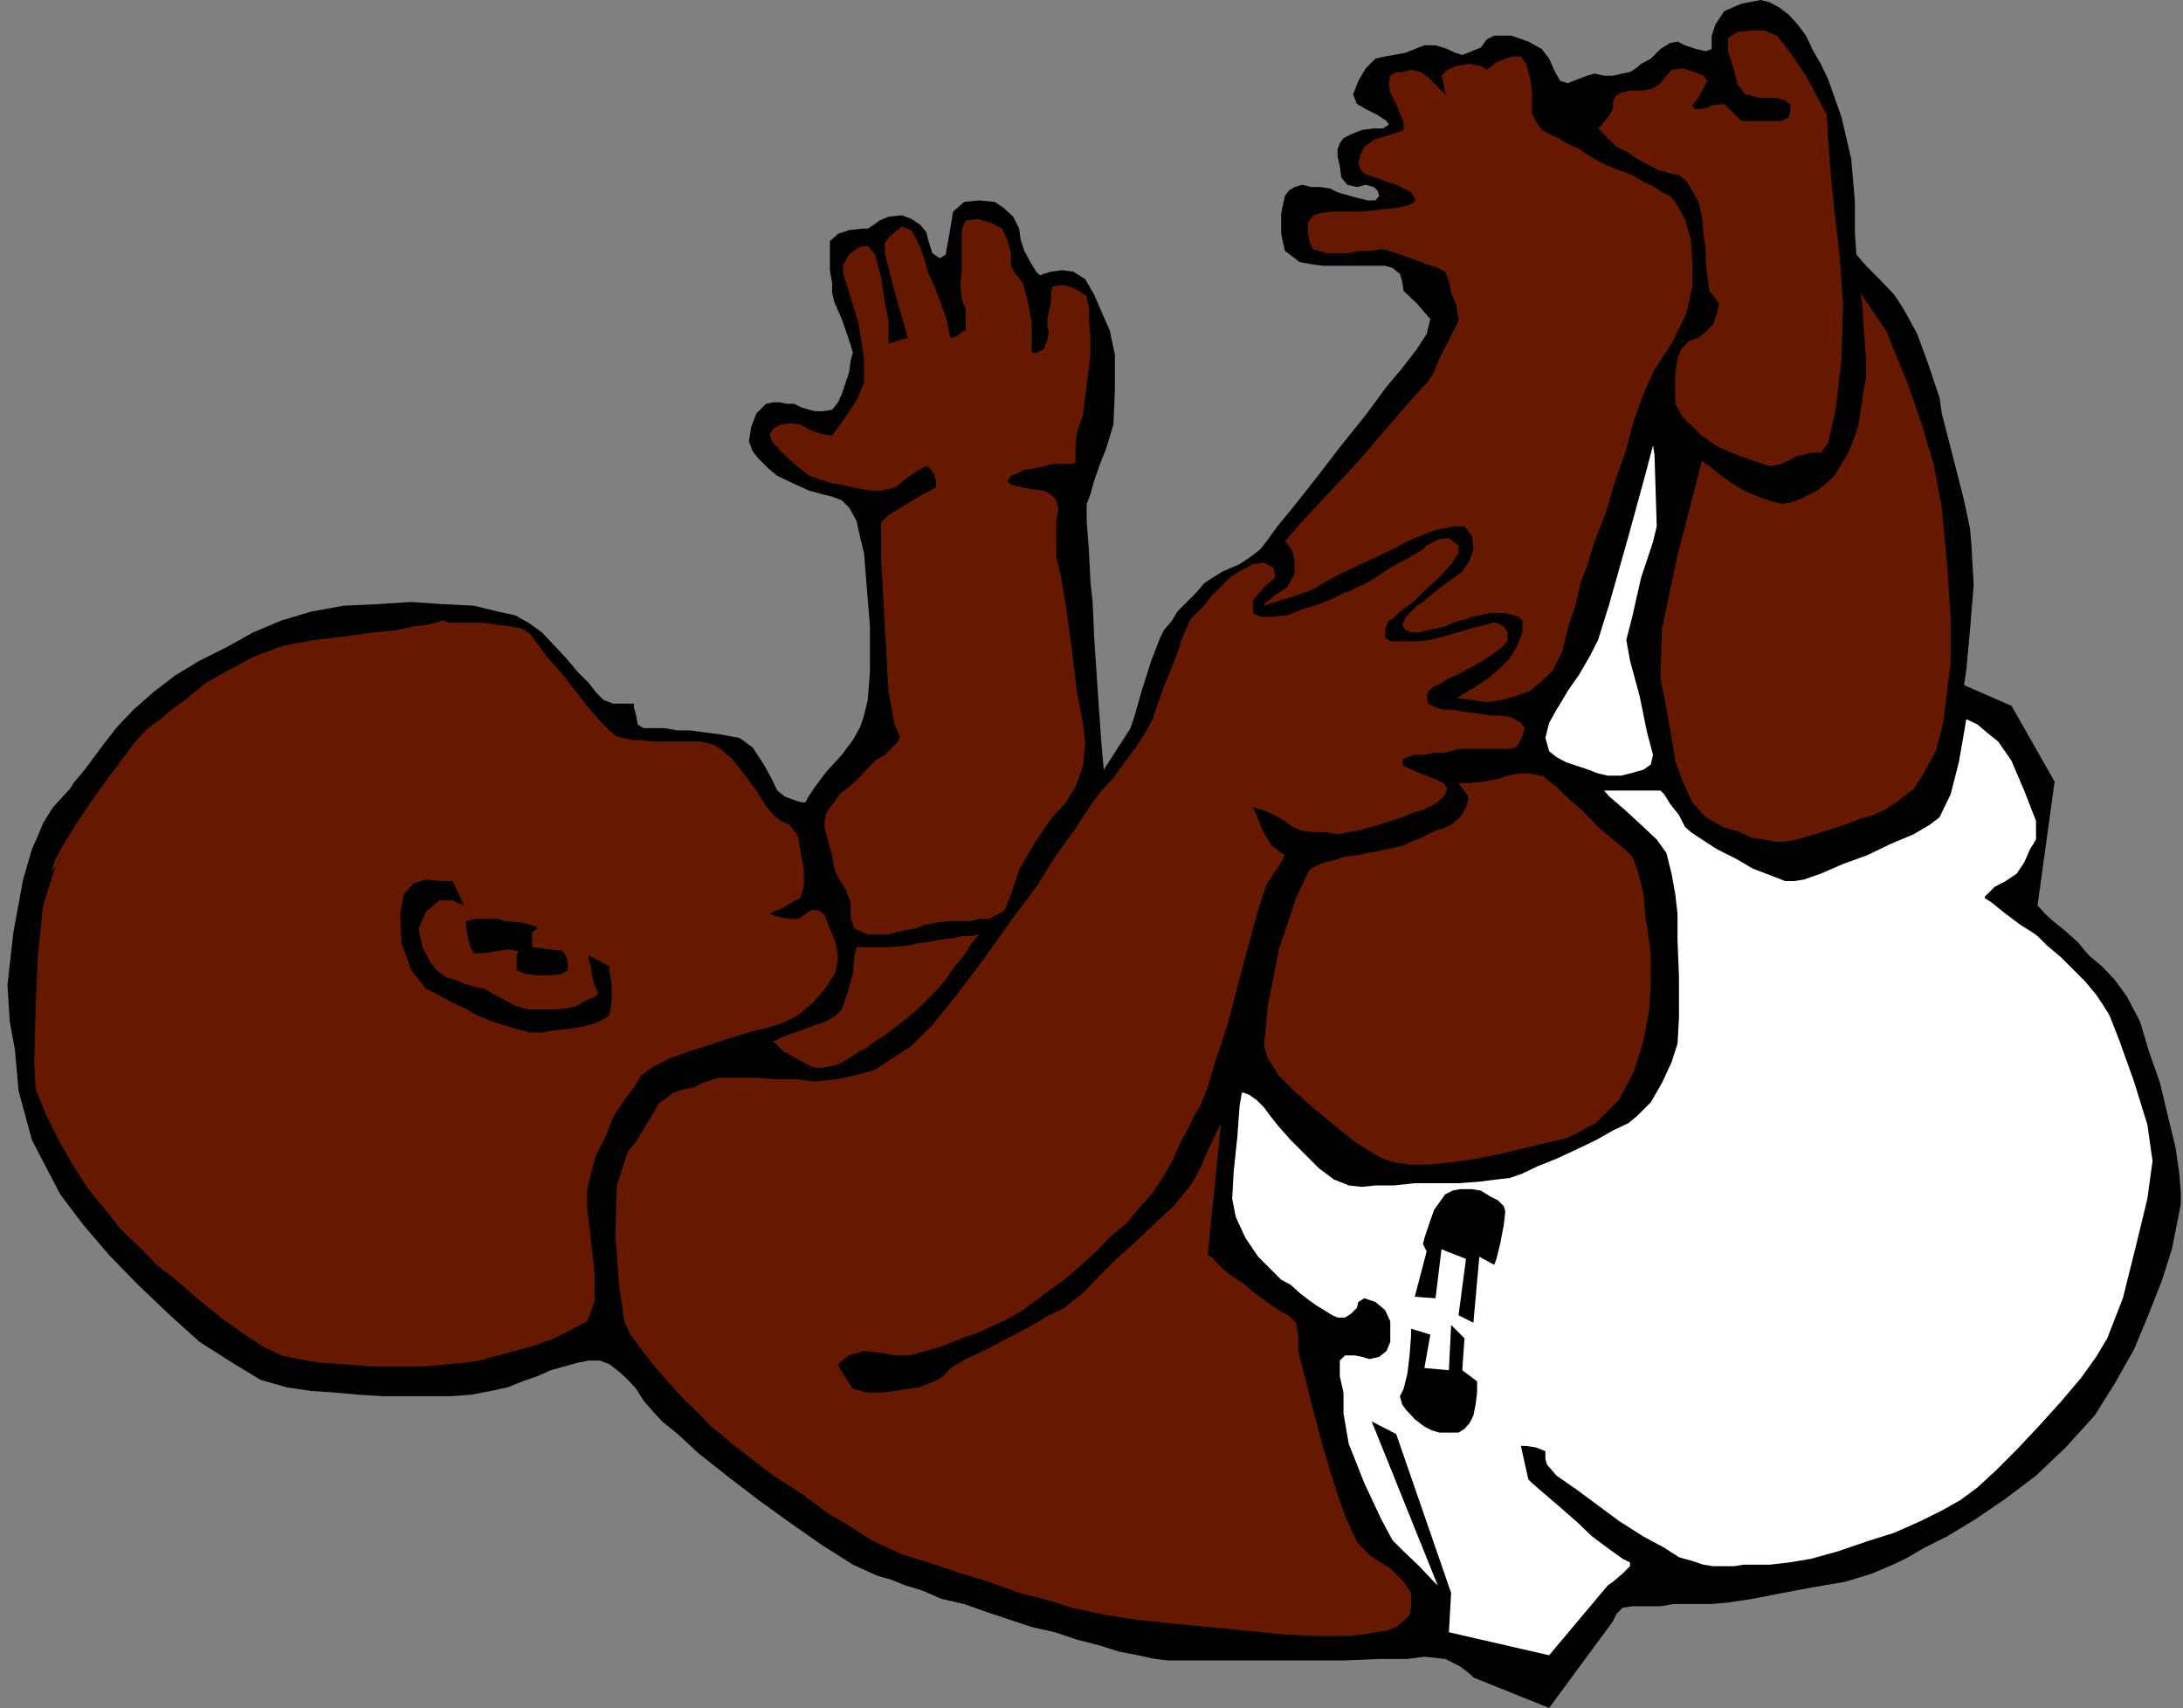 <?xml version="1.0" encoding="UTF-8" standalone="no"?>
<svg
   xmlns:ooo="http://xml.openoffice.org/svg/export"
   xmlns:dc="http://purl.org/dc/elements/1.1/"
   xmlns:cc="http://creativecommons.org/ns#"
   xmlns:rdf="http://www.w3.org/1999/02/22-rdf-syntax-ns#"
   xmlns:svg="http://www.w3.org/2000/svg"
   xmlns="http://www.w3.org/2000/svg"
   xmlns:sodipodi="http://sodipodi.sourceforge.net/DTD/sodipodi-0.dtd"
   xmlns:inkscape="http://www.inkscape.org/namespaces/inkscape"
   version="1.2"
   width="29.41mm"
   height="23.01mm"
   viewBox="0 0 2941 2301"
   preserveAspectRatio="xMidYMid"
   xml:space="preserve"
   id="svg101"
   sodipodi:docname="baby4.svg"
   style="fill-rule:evenodd;stroke-width:28.222;stroke-linejoin:round"
   inkscape:version="0.92.5 (2060ec1f9f, 2020-04-08)"><rect x="0" y="0" width="2941" height="2301" fill="#808080" stroke="none"/><sodipodi:namedview
   pagecolor="#ffffff"
   bordercolor="#666666"
   borderopacity="1"
   objecttolerance="10"
   gridtolerance="10"
   guidetolerance="10"
   inkscape:pageopacity="0"
   inkscape:pageshadow="2"
   inkscape:window-width="664"
   inkscape:window-height="487"
   id="namedview103"
   showgrid="false"
   inkscape:zoom="0.2102413"
   inkscape:cx="55.596851"
   inkscape:cy="43.464565"
   inkscape:window-x="0"
   inkscape:window-y="0"
   inkscape:window-maximized="0"
   inkscape:current-layer="svg101" />
 <defs
   class="ClipPathGroup"
   id="defs8">
  <clipPath
   id="presentation_clip_path"
   clipPathUnits="userSpaceOnUse">
   <rect
   x="0"
   y="0"
   width="21000"
   height="29700"
   id="rect2" />
  </clipPath>
  <clipPath
   id="presentation_clip_path_shrink"
   clipPathUnits="userSpaceOnUse">
   <rect
   x="21"
   y="29"
   width="20958"
   height="29641"
   id="rect5" />
  </clipPath>
 </defs>
 <defs
   class="TextShapeIndex"
   id="defs12">
  <g
   ooo:slide="id1"
   ooo:id-list="id3"
   id="g10" />
 </defs>
 <defs
   class="EmbeddedBulletChars"
   id="defs44">
  <g
   id="bullet-char-template-57356"
   transform="matrix(4.8828125e-4,0,0,-4.8828125e-4,0,0)">
   <path
   d="M 580,1141 1163,571 580,0 -4,571 Z"
   id="path14"
   inkscape:connector-curvature="0" />
  </g>
  <g
   id="bullet-char-template-57354"
   transform="matrix(4.8828125e-4,0,0,-4.8828125e-4,0,0)">
   <path
   d="M 8,1128 H 1137 V 0 H 8 Z"
   id="path17"
   inkscape:connector-curvature="0" />
  </g>
  <g
   id="bullet-char-template-10146"
   transform="matrix(4.8828125e-4,0,0,-4.8828125e-4,0,0)">
   <path
   d="M 174,0 602,739 174,1481 1456,739 Z M 1358,739 309,1346 659,739 Z"
   id="path20"
   inkscape:connector-curvature="0" />
  </g>
  <g
   id="bullet-char-template-10132"
   transform="matrix(4.8828125e-4,0,0,-4.8828125e-4,0,0)">
   <path
   d="M 2015,739 1276,0 H 717 l 543,543 H 174 v 393 h 1086 l -543,545 h 557 z"
   id="path23"
   inkscape:connector-curvature="0" />
  </g>
  <g
   id="bullet-char-template-10007"
   transform="matrix(4.8828125e-4,0,0,-4.8828125e-4,0,0)">
   <path
   d="m 0,-2 c -7,16 -16,29 -25,39 l 381,530 c -94,256 -141,385 -141,387 0,25 13,38 40,38 9,0 21,-2 34,-5 21,4 42,12 65,25 l 27,-13 111,-251 280,301 64,-25 24,25 c 21,-10 41,-24 62,-43 C 886,937 835,863 770,784 769,783 710,716 594,584 L 774,223 c 0,-27 -21,-55 -63,-84 l 16,-20 C 717,90 699,76 672,76 641,76 570,178 457,381 L 164,-76 c -22,-34 -53,-51 -92,-51 -42,0 -63,17 -64,51 -7,9 -10,24 -10,44 0,9 1,19 2,30 z"
   id="path26"
   inkscape:connector-curvature="0" />
  </g>
  <g
   id="bullet-char-template-10004"
   transform="matrix(4.8828125e-4,0,0,-4.8828125e-4,0,0)">
   <path
   d="M 285,-33 C 182,-33 111,30 74,156 52,228 41,333 41,471 c 0,78 14,145 41,201 34,71 87,106 158,106 53,0 88,-31 106,-94 l 23,-176 c 8,-64 28,-97 59,-98 l 735,706 c 11,11 33,17 66,17 42,0 63,-15 63,-46 V 965 c 0,-36 -10,-64 -30,-84 L 442,47 C 390,-6 338,-33 285,-33 Z"
   id="path29"
   inkscape:connector-curvature="0" />
  </g>
  <g
   id="bullet-char-template-9679"
   transform="matrix(4.8828125e-4,0,0,-4.8828125e-4,0,0)">
   <path
   d="M 813,0 C 632,0 489,54 383,161 276,268 223,411 223,592 c 0,181 53,324 160,431 106,107 249,161 430,161 179,0 323,-54 432,-161 108,-107 162,-251 162,-431 0,-180 -54,-324 -162,-431 C 1136,54 992,0 813,0 Z"
   id="path32"
   inkscape:connector-curvature="0" />
  </g>
  <g
   id="bullet-char-template-8226"
   transform="matrix(4.8828125e-4,0,0,-4.8828125e-4,0,0)">
   <path
   d="m 346,457 c -73,0 -137,26 -191,78 -54,51 -81,114 -81,188 0,73 27,136 81,188 54,52 118,78 191,78 73,0 134,-26 185,-79 51,-51 77,-114 77,-187 0,-75 -25,-137 -76,-188 -50,-52 -112,-78 -186,-78 z"
   id="path35"
   inkscape:connector-curvature="0" />
  </g>
  <g
   id="bullet-char-template-8211"
   transform="matrix(4.8828125e-4,0,0,-4.8828125e-4,0,0)">
   <path
   d="M -4,459 H 1135 V 606 H -4 Z"
   id="path38"
   inkscape:connector-curvature="0" />
  </g>
  <g
   id="bullet-char-template-61548"
   transform="matrix(4.8828125e-4,0,0,-4.8828125e-4,0,0)">
   <path
   d="m 173,740 c 0,163 58,303 173,419 116,115 255,173 419,173 163,0 302,-58 418,-173 116,-116 174,-256 174,-419 0,-163 -58,-303 -174,-418 C 1067,206 928,148 765,148 601,148 462,206 346,322 231,437 173,577 173,740 Z"
   id="path41"
   inkscape:connector-curvature="0" />
  </g>
 </defs>
 <g
   id="g49"
   transform="translate(-9029,-13699)">
  <g
   id="id2"
   class="Master_Slide">
   <g
   id="bg-id2"
   class="Background" />
   <g
   id="bo-id2"
   class="BackgroundObjects" />
  </g>
 </g>
 <g
   class="SlideGroup"
   id="g99"
   transform="translate(-9029,-13699)">
  <g
   id="g97">
   <g
   id="container-id1">
    <g
   id="id1"
   class="Slide"
   clip-path="url(#presentation_clip_path)">
     <g
   class="Page"
   id="g93">
      <g
   class="Graphic"
   id="g91">
       <g
   id="id3">
        <rect
   class="BoundingBox"
   x="9029"
   y="13699"
   width="2941"
   height="2301"
   id="rect51"
   style="fill:none;stroke:none" />
        <defs
   id="defs56">
         <clipPath
   id="clip_path_1"
   clipPathUnits="userSpaceOnUse">
          <path
   d="m 9029,13699 h 2940 v 2300 H 9029 Z"
   id="path53"
   inkscape:connector-curvature="0" />
         </clipPath>
        </defs>
        <g
   clip-path="url(#clip_path_1)"
   id="g88">
         <path
   d="m 11642,14235 -15,-45 -15,-41 -18,-33 -13,-20 -20,-21 -18,-18 -13,-15 -2,-28 v -43 l -5,-58 -13,-56 -18,-51 -10,-21 -10,-17 -10,-21 -11,-15 -12,-13 -13,-10 -13,-7 -12,-3 -26,5 -23,10 -12,18 -5,15 v 10 8 l -8,3 -13,-3 -15,-5 -10,-5 -10,2 -13,8 -13,13 -13,7 -7,6 -3,2 -5,3 -10,2 -13,3 h -12 l -13,-3 -10,3 -13,5 -13,5 -10,-3 -7,-12 -8,-18 -10,-13 -18,-10 -23,-8 h -23 l -10,5 -8,11 -12,5 -13,5 -10,-3 -10,-5 -16,-5 h -15 l -13,5 -12,5 -16,3 -12,2 -13,3 -13,13 -10,17 -7,18 5,13 12,7 16,8 12,8 3,5 -8,5 h -12 l -16,2 -15,6 -10,5 -5,7 -3,8 v 10 l 3,13 2,15 8,10 13,3 12,-3 11,3 5,5 2,7 -5,6 h -10 l -13,-3 -18,-5 -10,-3 -10,-5 -13,-2 h -12 l -13,-3 -10,3 -8,5 -5,7 -5,23 v 28 l 5,23 20,15 16,3 15,2 h 18 17 18 18 13 l 10,3 10,8 3,10 2,13 18,17 18,21 -5,20 -13,20 -10,13 -10,13 -21,25 -28,38 -33,41 -33,43 -30,38 -23,28 -13,18 -10,13 -13,10 -15,10 -23,10 -13,8 -12,8 -10,12 -13,13 -13,13 -7,12 -11,13 -5,10 -12,31 -13,41 -10,35 -5,15 -36,56 -3,-33 -5,-71 -5,-76 -2,-46 -3,-28 -2,-41 -3,-40 v -23 l 5,-13 5,-18 8,-23 8,-20 10,-33 2,-48 v -46 l -7,-33 -11,-25 -10,-23 -12,-21 -16,-10 -15,-2 -15,2 -10,3 -5,2 -5,-5 -8,-13 -8,-15 -5,-15 -2,-15 -8,-16 -13,-12 -12,-8 -21,-2 -20,2 -15,13 -5,30 -5,28 -8,5 -10,-7 -5,-16 -3,-12 -8,-10 -12,-8 -13,-5 -18,2 -12,5 -11,8 -5,3 h -7 l -18,2 -15,5 -11,10 v 18 21 l 3,17 v 13 l 3,13 10,23 7,20 5,15 3,10 -3,11 -2,15 -5,15 -5,15 -5,11 -8,10 -13,2 h -10 l -8,-2 -10,-3 -10,-5 h -10 l -10,-2 h -8 l -10,2 -13,13 -7,18 -3,20 5,13 8,10 13,13 12,10 21,10 22,10 18,5 13,3 13,5 10,10 10,18 5,23 5,20 3,38 5,61 v 61 l -3,38 -5,21 -5,15 -10,18 -15,20 -21,23 -15,20 -10,15 -3,6 h -5 l -10,-3 -13,-5 -10,-8 -7,-15 -11,-20 -15,-23 -18,-13 -12,-2 -16,-3 -17,-2 -21,-3 h -17 l -18,-3 h -15 -13 l -8,-5 -2,-12 -3,-11 v -5 h -5 -10 -13 l -13,-5 -10,-10 -10,-13 -15,-15 -15,-18 -16,-17 -17,-18 -18,-13 -18,-10 -23,-5 -33,-8 -41,-2 -43,-3 -46,3 -45,2 -44,8 -40,12 -38,16 -36,20 -36,18 -33,20 -30,23 -26,23 -22,23 -18,23 -26,35 -15,18 -5,8 -2,2 -21,23 -13,21 -7,17 -8,18 -12,41 -13,71 -8,71 3,49 7,38 5,56 18,66 38,73 31,41 35,41 39,40 43,41 40,36 44,28 38,23 35,10 33,5 31,2 33,3 33,2 h 33 31 28 l 27,-2 26,-5 23,-5 20,-8 20,-7 18,-8 18,-5 18,-5 15,-3 h 15 l 13,5 13,10 12,11 11,12 10,16 13,15 12,13 21,17 28,26 38,30 43,33 43,31 43,30 41,26 33,15 18,5 20,8 23,7 25,11 31,7 28,10 33,11 30,10 31,7 30,10 31,8 25,8 26,5 23,5 17,2 h 16 30 43 49 51 50 l 46,-2 h 38 l 23,-3 28,3 20,10 13,10 5,5 102,41 84,-114 2,-3 5,-10 8,-8 13,-2 h 10 13 15 l 18,-3 h 17 13 10 3 8 l 22,-2 33,-5 41,-8 43,-8 41,-7 36,-11 28,-12 17,-8 26,-15 30,-15 38,-23 41,-28 41,-31 40,-38 39,-43 27,-43 26,-46 20,-48 18,-46 13,-41 7,-35 5,-26 v -15 l -2,-26 -5,-35 -10,-41 -11,-46 -15,-43 -12,-40 -18,-34 -16,-22 -17,-18 -18,-15 -15,-18 -18,-16 -15,-12 -11,-10 -7,-8 -3,-3 23,-167 -58,-102 -64,-28 3,-20 5,-54 5,-61 -3,-53 -2,-23 -8,-38 -13,-51 -17,-66 z"
   id="path58"
   inkscape:connector-curvature="0"
   style="fill:#000000;stroke:none" />
         <path
   d="m 11256,14299 -10,38 -23,84 -26,92 -15,48 -10,20 -15,26 -16,23 -7,12 -8,13 -10,18 -5,20 5,18 10,8 13,7 15,5 15,5 13,5 13,3 h 10 8 l 12,-3 18,-5 10,-7 3,-13 -8,-30 -10,-49 -13,-48 -5,-28 8,-31 12,-53 16,-48 5,-21 -3,-96 z"
   id="path60"
   inkscape:connector-curvature="0"
   style="fill:#ffffff;stroke:none" />
         <path
   d="m 11190,14764 h 76 l 5,5 8,13 12,15 8,16 8,7 15,10 20,13 26,13 22,13 26,10 18,7 h 12 l 13,-2 23,-8 30,-13 33,-12 31,-15 31,-13 22,-13 13,-10 15,-31 11,-43 7,-40 3,-18 5,2 10,5 13,11 15,12 18,26 17,40 16,41 v 25 l -8,13 -8,18 -10,15 -15,10 -15,8 -8,8 -5,5 v 2 l 8,5 20,16 20,15 16,10 7,5 13,13 18,15 15,15 18,18 15,18 10,15 8,13 13,33 20,56 18,58 7,49 -7,51 -16,66 -17,68 -21,54 -15,25 -20,28 -28,33 -28,31 -31,33 -28,28 -25,23 -23,17 -23,13 -30,15 -36,16 -38,12 -38,13 -36,10 -30,5 -26,3 h -17 -18 l -13,2 h -15 -13 l -13,-2 -15,-5 -18,-5 -20,-13 -28,-15 -33,-21 -31,-23 -27,-20 -26,-18 -13,-15 -2,-8 v -10 l -13,-5 -13,-2 h -7 l 10,45 5,5 15,13 21,18 23,20 22,21 23,17 18,13 10,5 v 5 l -10,10 -13,11 -7,5 -79,94 -135,-31 3,-53 -74,-214 -33,-17 89,221 -8,-8 -17,-18 -21,-20 -15,-15 -15,-28 -23,-49 -21,-53 -7,-41 v -28 l -5,-22 v -21 l 7,-7 h 13 l 10,2 10,3 13,-3 10,-8 5,-12 v -13 -15 l -7,-15 -13,-11 -15,-5 -8,5 -2,8 -8,8 -8,5 h -10 l -7,-3 -8,-5 -13,-8 -10,-7 -13,-10 -12,-11 -13,-7 -10,-10 -21,-21 -17,-25 -13,-28 -5,-25 2,-36 5,-48 3,-41 3,-18 h 2 l 8,3 10,7 10,10 8,11 12,15 16,18 20,20 18,18 20,15 20,8 18,2 18,-2 h 25 l 28,-3 h 31 28 l 28,-2 23,-3 18,-2 17,-6 21,-10 25,-10 28,-13 25,-12 23,-13 21,-10 12,-10 18,-18 15,-26 13,-28 8,-25 2,-36 v -53 l -2,-51 v -35 l -3,-26 -5,-28 -7,-28 -13,-18 -18,-17 -25,-23 -21,-18 z"
   id="path62"
   inkscape:connector-curvature="0"
   style="fill:#ffffff;stroke:none" />
         <path
   d="m 10935,15446 28,2 8,-66 33,13 -10,76 20,10 8,-89 20,11 3,-8 5,-20 5,-26 2,-18 -2,-7 -8,-8 -10,-5 -13,-8 -12,-2 h -16 l -10,2 -10,5 -15,21 -8,23 -5,15 -2,8 5,10 z"
   id="path64"
   inkscape:connector-curvature="0"
   style="fill:#000000;stroke:none" />
         <path
   d="m 10930,15489 26,8 -8,45 33,3 3,-61 18,18 -3,43 20,15 v 5 10 l -2,16 -3,15 -5,10 -7,8 -8,5 h -13 -13 l -10,-3 -10,-5 -13,-10 -12,-13 -5,-7 -3,-11 5,-10 5,-20 3,-25 2,-26 z"
   id="path66"
   inkscape:connector-curvature="0"
   style="fill:#000000;stroke:none" />
         <path
   d="m 11045,13783 12,-5 11,-3 h 10 l 7,10 5,18 3,21 v 15 7 6 l 5,10 8,12 15,8 8,3 7,5 10,5 11,5 10,7 10,6 13,7 12,5 13,5 13,5 10,6 10,5 10,5 10,7 11,5 7,8 13,23 8,28 2,33 v 30 l -8,36 -20,41 -23,35 -12,26 -6,15 -10,28 -10,38 -15,43 -13,44 -15,38 -10,33 -8,20 -7,31 -11,33 -7,30 -13,26 -15,15 -16,13 -20,7 -18,5 -20,3 -20,-3 -16,-2 h -5 l 8,-5 18,-11 18,-12 15,-13 13,-13 10,-17 7,-18 v -16 l -5,-5 -7,-2 -11,-3 h -10 -12 l -13,3 -10,2 -8,3 -8,2 -10,3 -10,5 -13,3 -12,2 -10,3 h -11 l -7,-3 -5,-7 5,-11 10,-10 5,-5 8,-5 15,-13 20,-15 18,-13 10,-15 5,-15 -2,-18 -10,-13 h -13 l -26,5 -33,13 -35,18 -33,15 -31,15 -20,11 -8,5 -10,5 -20,7 -26,8 -15,5 v -2 l 13,-11 18,-12 10,-18 v -18 l -3,-13 -7,-10 -3,-2 8,-10 23,-26 33,-35 38,-41 35,-41 33,-38 23,-25 8,-13 7,-18 13,-25 13,-26 -3,-20 -7,-18 -3,-15 -5,-13 -10,-5 -15,-5 -21,-8 -20,-7 -15,-5 h -8 l -10,2 h -15 l -16,3 h -17 -13 l -10,-3 -8,-2 -5,-11 -2,-12 v -13 l 7,-10 10,-3 16,-2 h 20 23 l 23,-3 20,-2 15,-3 10,-5 v -5 l -5,-8 -10,-5 -10,-5 -15,-5 -13,-5 -10,-3 -5,-2 -5,-5 -3,-10 3,-11 5,-10 13,-10 17,-5 16,-5 7,-3 v -2 -8 l -5,-12 -5,-13 -8,-15 -2,-13 2,-10 8,-5 h 10 l 10,-3 13,3 10,7 10,10 8,8 5,5 3,3 -3,-5 -2,-11 -3,-12 8,-8 12,-5 18,-3 15,3 8,5 z"
   id="path68"
   inkscape:connector-curvature="0"
   style="fill:#661900;stroke:none" />
         <path
   d="m 11238,13821 h -13 l -12,3 -8,5 -3,7 v 10 l -7,11 -8,10 -5,5 25,25 11,5 20,13 25,13 18,5 10,2 10,8 8,13 8,15 5,20 2,23 3,21 v 7 8 l 2,20 3,21 8,10 5,7 -3,13 -5,15 -10,10 -10,8 -13,5 -10,10 -5,13 -3,20 v 21 20 l 10,18 8,8 8,7 7,8 10,7 11,8 10,5 12,5 13,5 23,8 15,5 16,-3 20,-10 20,-5 h 13 l 10,-13 10,-45 8,-69 2,-74 -5,-68 -7,-61 -5,-51 -3,-41 -2,-33 -13,-25 -15,-28 -21,-31 -18,-23 -17,-7 h -18 l -18,2 -13,8 v 18 l 8,25 5,20 10,13 21,5 h 20 l 13,3 5,5 h 2 v 2 8 l -2,8 -10,5 h -16 -17 -16 -5 l -23,-23 -17,2 -6,3 -10,2 h -7 l -3,-5 8,-10 7,-13 5,-10 -5,-7 -12,-5 -16,-5 -15,2 -7,8 -8,10 -10,7 -13,3 z"
   id="path70"
   inkscape:connector-curvature="0"
   style="fill:#661900;stroke:none" />
         <path
   d="m 11322,14319 -10,39 -23,89 -21,99 -2,68 5,23 5,28 5,28 5,31 10,28 13,28 18,20 23,13 23,7 17,8 16,2 15,3 h 13 l 15,-3 18,-5 23,-7 25,-8 20,-8 18,-5 15,-7 13,-8 13,-10 13,-10 10,-15 20,-36 10,-38 5,-41 5,-43 v -56 l -5,-76 -7,-74 -11,-59 -15,-50 -20,-59 -20,-48 -8,-21 -36,-53 3,15 2,36 3,38 v 26 l -3,15 -2,15 -3,18 -2,15 -5,15 -8,21 -10,17 -10,16 -5,5 -8,7 -10,8 -10,5 -10,5 -13,5 -13,3 -13,-3 -15,-5 -18,-7 -15,-8 -15,-10 -13,-10 -10,-8 -8,-5 z"
   id="path72"
   inkscape:connector-curvature="0"
   style="fill:#661900;stroke:none" />
         <path
   d="m 10994,14754 h 15 l 18,-2 18,-3 15,-5 15,-3 h 15 l 13,3 h 5 l 5,5 13,10 15,15 21,18 20,21 20,17 16,13 10,10 7,18 8,31 3,33 5,33 2,20 v 33 l -2,38 -8,43 -13,41 -20,38 -31,31 -38,20 -43,10 -41,10 -38,8 -35,5 -31,3 h -25 l -21,-3 -15,-5 -15,-8 -23,-15 -25,-20 -28,-23 -26,-23 -23,-23 -15,-23 -5,-17 5,-54 15,-76 23,-69 18,-38 8,-5 12,-5 13,-3 15,-5 16,-2 15,-3 13,-2 12,-3 10,-2 13,-3 10,-5 13,-5 10,-5 10,-5 11,-3 10,-5 12,-10 8,-13 3,-10 v -5 z"
   id="path74"
   inkscape:connector-curvature="0"
   style="fill:#661900;stroke:none" />
         <path
   d="m 10618,14571 2,-8 5,-12 8,-18 10,-10 8,-8 10,-13 15,-15 10,-10 16,-10 15,-8 15,-2 13,7 2,13 -15,13 -15,18 v 17 l 10,5 h 15 l 21,-2 20,-8 23,-7 20,-8 15,-8 8,-2 8,-5 12,-5 18,-11 15,-10 18,-10 13,-7 10,-6 3,-2 5,-5 15,-8 15,-2 13,10 v 10 l -10,15 -16,18 -17,15 -18,18 -18,13 -10,10 -5,2 -3,6 -2,7 v 10 l 7,5 h 18 18 l 18,-2 12,-3 18,-5 23,-7 20,-5 11,-3 h 5 l 10,5 5,8 v 12 l -8,8 -10,8 -15,10 -18,10 -15,8 -15,7 -13,8 -5,2 -8,6 -2,7 2,10 10,5 11,3 h 12 l 16,3 17,2 18,3 h 13 l 13,2 7,3 8,5 5,7 -3,11 -5,10 -5,5 -10,2 h -13 -12 -16 -12 -13 l -10,3 -10,2 h -13 l -13,3 h -13 l -10,3 -5,2 -2,5 2,5 18,8 20,8 16,7 5,8 -5,10 -11,10 -17,8 -16,5 -12,5 -16,5 -15,5 -18,5 -10,3 -13,2 -15,3 -15,-3 h -18 l -15,-2 -13,-5 -10,-8 -18,-10 -12,-5 -11,-3 h -2 l 5,10 8,21 12,20 13,10 5,3 -5,10 -10,15 -10,15 -11,34 -15,55 -15,56 -10,39 -8,25 -10,30 -10,34 -10,25 -8,13 -8,17 -10,18 -10,23 -13,23 -15,23 -18,20 -17,21 -21,17 -20,21 -20,18 -23,20 -21,15 -20,15 -18,13 -18,10 -17,8 -21,10 -23,8 -25,10 -23,7 -23,6 h -20 l -15,-3 -26,-3 -20,6 -10,7 -5,5 2,5 8,13 10,15 18,5 h 10 13 l 15,-2 18,-3 15,-2 13,-5 12,-5 8,-5 10,-11 20,-12 28,-13 28,-15 31,-16 25,-15 21,-10 12,-10 13,-10 20,-21 23,-23 28,-25 26,-25 25,-23 15,-18 10,-13 11,-20 12,-28 11,-23 5,-10 -18,178 5,2 10,11 13,12 20,13 18,15 18,13 15,10 10,5 10,10 3,16 v 12 8 l 2,10 8,31 10,40 13,49 15,50 15,44 16,35 17,18 28,18 18,18 10,15 v 20 l -2,10 -8,8 -10,8 -13,5 -15,2 -18,3 -18,2 h -20 -28 l -40,-2 -49,-5 -51,-5 -53,-5 -46,-5 -38,-6 -25,-5 -23,-5 -31,-10 -40,-10 -41,-15 -43,-13 -38,-13 -33,-10 -23,-10 -21,-10 -28,-18 -33,-20 -35,-26 -36,-23 -30,-23 -26,-20 -15,-13 -13,-10 -17,-18 -18,-17 -21,-23 -20,-23 -18,-23 -15,-20 -8,-18 -7,-49 -5,-68 2,-66 15,-46 11,-13 7,-12 8,-13 8,-13 7,-13 10,-7 10,-8 16,-5 12,-2 11,-6 7,-2 8,-3 7,-2 h 11 17 23 l 26,2 h 28 l 25,3 28,-3 25,-5 26,-7 25,-16 26,-17 28,-28 33,-41 35,-46 36,-51 36,-48 27,-43 26,-36 13,-20 10,-15 12,-16 16,-17 15,-21 15,-20 13,-20 10,-18 5,-16 10,-28 11,-27 7,-18 z"
   id="path76"
   inkscape:connector-curvature="0"
   style="fill:#661900;stroke:none" />
         <path
   d="m 10150,14286 -13,-2 -15,-5 -15,-8 -13,-2 -13,2 -10,5 -5,8 3,10 12,13 18,17 20,16 21,7 10,3 13,2 12,3 16,3 12,2 h 13 l 10,-2 10,-3 16,-13 15,-10 10,-5 5,3 5,7 3,10 v 8 l -8,5 -15,8 -20,12 -21,13 -10,10 v 49 l 5,89 5,89 8,45 5,11 2,5 -2,7 -10,10 -8,8 -13,8 -10,10 -12,13 -13,12 -13,10 -7,11 -6,7 -5,8 -2,10 v 10 l 5,18 5,18 3,18 5,12 10,16 7,17 v 21 l 5,15 18,8 h 13 15 l 10,-3 13,-3 13,-2 13,-5 15,-3 15,-2 h 15 16 l 12,-3 h 13 l 10,-5 10,-5 5,-10 5,-13 11,-33 20,-35 23,-34 20,-22 13,-21 10,-28 3,-30 -3,-28 -8,-41 -7,-58 -8,-59 -7,-41 -6,-25 v -25 -23 l 3,-16 -3,-12 -7,-8 -10,-5 -16,-2 -15,-3 -13,-3 -5,-5 5,-7 8,-3 10,-5 13,-2 13,-3 12,-3 h 11 10 5 l 5,-2 v -10 -16 l 2,-15 8,-23 5,-40 5,-41 v -28 l -2,-18 v -18 l -3,-15 -10,-7 -13,-6 -12,-2 -11,2 -2,8 v 13 l -3,13 -2,10 v 10 l 2,7 -2,11 -3,7 v 3 l -2,2 -8,5 h -8 v -12 -28 l -5,-28 -7,-26 -10,-12 -6,-11 v -17 l -5,-18 -7,-15 -15,-8 -18,-5 -16,2 -5,11 v 20 30 l -2,28 2,18 5,13 v 13 10 5 l -5,2 -7,6 -8,2 -2,-5 -3,-18 -10,-28 -10,-25 -5,-10 -3,-11 -8,-25 -12,-23 -13,-5 -10,8 -8,7 -5,8 v 13 l 5,20 8,31 7,25 3,10 8,28 -26,8 v -3 -5 -8 -15 l -5,-25 -5,-33 -8,-31 -10,-12 -12,2 -13,10 -8,13 v 13 l 8,25 13,43 7,46 v 33 l -10,23 -15,23 -13,18 z"
   id="path78"
   inkscape:connector-curvature="0"
   style="fill:#661900;stroke:none" />
         <path
   d="m 9626,14535 8,3 h 13 15 20 l 18,3 18,2 15,3 10,7 10,13 13,18 18,20 18,23 18,23 17,20 13,13 10,8 8,2 13,3 h 12 l 16,2 h 12 15 11 10 15 l 15,3 13,7 15,13 16,20 17,23 13,21 10,12 10,8 11,5 7,8 5,7 3,18 5,28 v 23 l -5,15 -10,5 -13,8 -13,5 -5,3 5,2 10,3 13,2 h 10 l 8,-5 10,-7 h 10 l 8,7 7,18 8,20 3,18 -3,20 -13,21 -17,20 -21,18 -20,10 -15,5 -21,5 -28,8 -30,10 -31,10 -28,10 -22,11 -16,12 -10,16 -13,17 -15,23 -10,26 -13,25 -7,25 -5,23 v 23 l 5,43 5,46 v 38 l -10,26 -13,7 -15,8 -21,10 -23,8 -25,7 -23,6 -25,7 -21,3 -23,2 -30,3 h -36 -35 l -36,-3 -33,-2 -30,-5 -23,-5 -23,-11 -26,-17 -30,-21 -31,-25 -30,-26 -28,-22 -20,-21 -16,-15 -15,-15 -18,-23 -23,-28 -20,-31 -20,-35 -18,-36 -13,-33 -2,-36 2,-71 3,-73 7,-67 16,-50 10,-18 -5,10 -10,13 5,-16 12,-22 16,-26 20,-30 20,-28 21,-28 17,-23 16,-18 10,-8 10,-7 15,-13 21,-15 25,-21 31,-17 33,-18 40,-15 44,-8 43,-5 35,-5 31,-3 23,-5 17,-2 13,-3 8,-3 z"
   id="path80"
   inkscape:connector-curvature="0"
   style="fill:#661900;stroke:none" />
         <path
   d="m 10069,15102 h 2 l 10,-5 13,-5 15,-5 18,-7 15,-5 13,-8 8,-8 7,-20 8,-28 2,-25 3,-11 h 5 18 20 l 26,-2 12,-3 16,-2 15,-3 18,-2 12,-3 h 13 l 8,-2 h 2 l -2,2 -8,10 -10,16 -13,15 -12,18 -13,15 -10,10 -8,8 -13,12 -20,16 -20,15 -16,10 -5,5 -10,5 -8,5 -12,8 -10,5 -13,3 -13,2 -10,-2 -20,-11 -18,-10 -10,-10 z"
   id="path82"
   inkscape:connector-curvature="0"
   style="fill:#661900;stroke:none" />
         <path
   d="m 9639,14886 h -15 l -21,-2 -17,5 -13,15 -5,28 2,38 13,36 20,25 16,8 18,10 17,8 18,10 20,8 16,5 15,5 10,2 10,3 h 16 l 17,-3 21,-2 17,-3 18,-5 10,-5 8,-5 3,-18 v -23 l -3,-18 v -7 l -28,-15 v 5 l 3,10 2,15 3,10 2,5 3,5 -3,5 -7,3 -11,5 -7,5 -13,3 -15,2 h -18 -20 l -18,-5 -18,-10 -10,-5 -13,-8 -12,-2 -16,-5 -12,-5 -11,-3 -7,-5 -5,-3 -10,-12 -11,-21 -5,-25 10,-23 18,-15 h 18 l 10,5 5,2 z"
   id="path84"
   inkscape:connector-curvature="0"
   style="fill:#000000;stroke:none" />
         <path
   d="m 9700,14937 h -15 -15 l -13,3 v 7 l 2,13 3,13 5,10 h 15 l 18,-3 15,-2 10,2 h 3 l -3,6 v 10 10 l 11,5 17,2 h 18 l 15,-2 8,-5 v -10 l -2,-8 -3,-5 -3,-3 -40,-5 v -5 -7 -8 l 7,-5 -2,-3 -18,-5 -23,-2 z"
   id="path86"
   inkscape:connector-curvature="0"
   style="fill:#000000;stroke:none" />
        </g>
       </g>
      </g>
     </g>
    </g>
   </g>
  </g>
 </g>
</svg>